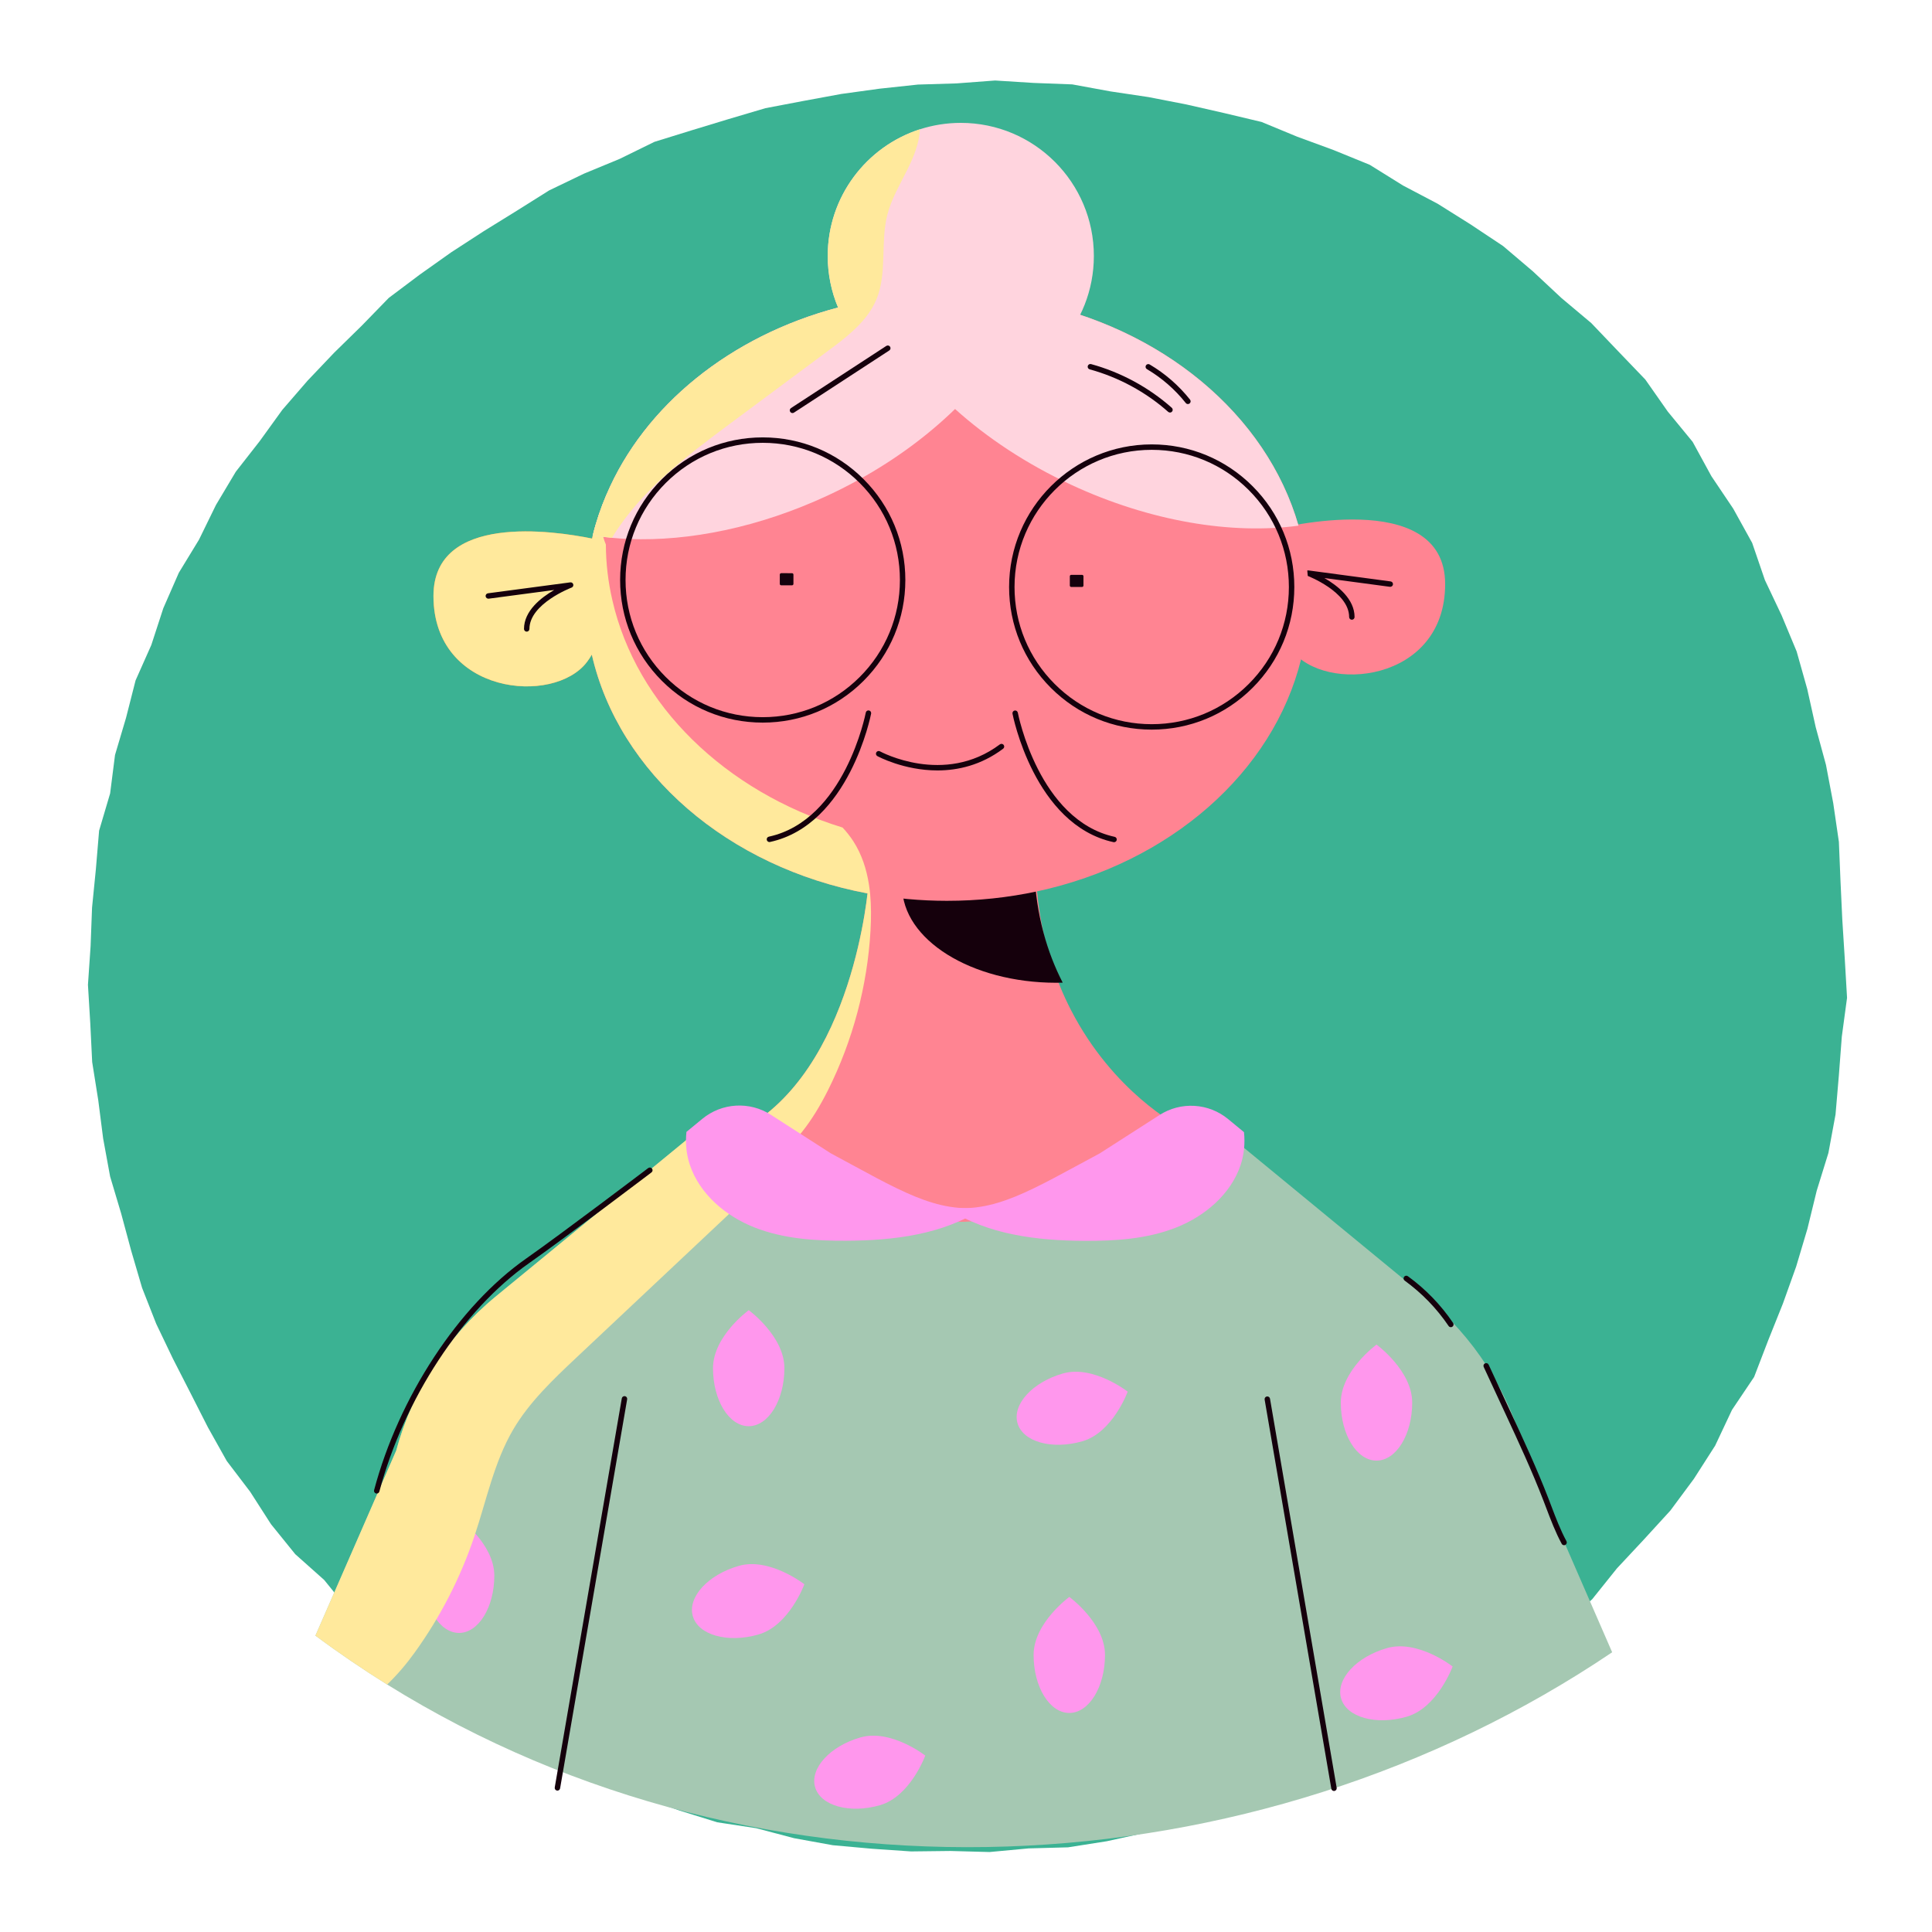 <?xml version="1.0" encoding="utf-8"?>
<!-- Generator: Adobe Illustrator 23.1.0, SVG Export Plug-In . SVG Version: 6.00 Build 0)  -->
<svg version="1.1" id="Layer_1" xmlns="http://www.w3.org/2000/svg" xmlns:xlink="http://www.w3.org/1999/xlink" x="0px" y="0px"
	 viewBox="0 0 1200 1200" enable-background="new 0 0 1200 1200" xml:space="preserve">
<g>
	<g>
		<polygon fill="#3BB293" points="1135.663,716.106 1128.403,739.546 1122.615,763.262 1115.637,786.668 1107.402,809.668 
			1098.32,832.357 1089.511,855.265 1075.783,875.682 1065.32,897.9 1052.099,918.543 1037.497,938.235 1020.949,956.332 
			1004.276,974.181 988.914,993.347 970.416,1009.417 951.165,1024.509 932.057,1039.721 911.702,1053.219 891.964,1067.548 
			870.844,1079.726 849.793,1092.133 827.377,1101.837 804.444,1110.173 782.298,1120.631 758.813,1127.383 735.004,1132.776 
			711.294,1138.397 687.46,1143.622 663.343,1147.413 638.906,1148.073 614.634,1150.327 590.263,1149.671 565.889,1149.957 
			541.567,1148.288 517.266,1146.097 493.258,1141.746 469.675,1135.525 445.468,1131.851 422.154,1124.586 399.1,1116.552 
			376.612,1107.064 355.182,1095.362 333.369,1084.592 311.38,1073.939 290.456,1061.315 271.356,1046.048 251.953,1032.038 
			234.081,1016.126 216.451,999.955 201.348,981.335 183.382,965.328 168.319,946.697 155.365,926.523 140.858,907.461 
			129.155,886.57 118.287,865.191 107.384,843.865 97.023,822.231 88.247,799.898 81.493,776.873 75.257,753.747 68.393,730.747 
			64.067,707.149 61.027,683.364 57.255,659.65 56.076,635.675 54.629,611.7 56.266,587.724 57.173,563.761 59.549,539.895 
			61.555,515.94 68.402,492.804 71.44,468.932 78.266,445.915 84.205,422.625 93.98,400.637 101.433,377.778 111.065,355.761 
			123.594,335.21 134.148,313.622 146.466,292.983 161.28,274.035 175.336,254.582 191.041,236.432 207.571,219.055 
			224.698,202.282 241.476,185.029 260.698,170.586 280.27,156.704 300.374,143.649 320.747,131.043 341.085,118.27 
			362.715,107.858 384.882,98.688 406.484,88.1 429.438,80.986 452.387,74.011 475.403,67.198 498.982,62.701 522.562,58.355 
			546.313,55.084 570.155,52.525 594.121,51.801 618.077,50 642.04,51.511 666.021,52.418 689.654,56.757 713.323,60.294 
			736.819,64.869 760.175,70.186 783.551,75.743 805.757,84.92 828.272,93.189 850.769,102.361 871.428,115.223 892.878,126.505 
			913.415,139.392 933.621,152.836 952.122,168.551 969.82,185.087 988.388,200.683 1005.122,218.219 1021.942,235.745 
			1035.89,255.642 1051.326,274.427 1062.987,295.774 1076.545,315.937 1088.302,337.204 1096.207,360.277 1106.587,382.186 
			1115.926,404.607 1122.514,427.98 1127.771,451.659 1134.144,475.056 1138.66,498.883 1142.163,522.884 1143.162,547.135 
			1144.288,571.302 1145.818,595.476 1147.233,619.76 1143.98,643.872 1142.147,668.034 1140.081,692.233 		"/>
	</g>
	<g>
		<g>
			<path fill="#FF8492" d="M732.138,699.461l-30.396,11.599c-70.671,27.009-92.701,92.484-164.625,81.556
				c-7.247-1.106-40.744-64.277-47.864-66.061l-13.859-3.482l-44.203-11.042c86.305-14.963,104.587-130.711,107.652-157.116
				c0.383-3.433,0.511-5.34,0.511-5.34l0.382-0.042l1.907-0.169l101.561-9.488c0.167,4.705,0.462,9.284,0.926,13.776
				c2.783,29.461,10.825,53.836,21.03,73.635C691.542,678.587,732.138,699.461,732.138,699.461z"/>
		</g>
		<g>
			<path fill="#15000C" d="M660.065,610.345c-1.333,0.034-2.7,0.067-4.066,0.066c-52.829-0.026-95.668-26.837-95.652-59.847
				c0.001-1.025,0.035-2.051,0.138-3.042l81.879-7.649C643.41,568.682,650.609,591.956,660.065,610.345z"/>
		</g>
		<g>
			<path fill="#FF9637" d="M367.59,406.608c-0.891,1.568-1.866,3.051-2.969,4.492c-20.443,27.244-95.421,20.427-95.391-40.949
				c0.025-51.583,74.746-40.484,98.522-35.641c4.492,0.935,7.162,1.615,7.162,1.615S384.049,378.938,367.59,406.608z"/>
		</g>
		<g>
			<path fill="#FF8492" d="M791.974,328.688c0,0,105.662-27.213,105.632,34.131c-0.03,61.344-75.009,68.124-95.444,40.85
				C781.727,376.396,791.974,328.688,791.974,328.688z"/>
		</g>
		<g>
			<path fill="#15000C" d="M839.661,384.928L839.661,384.928c-0.932,0-1.687-0.756-1.687-1.687
				c0.007-15.692-25.898-25.602-26.158-25.699c-0.804-0.301-1.252-1.158-1.044-1.992c0.208-0.83,0.985-1.382,1.862-1.26
				l51.117,6.842c0.923,0.124,1.572,0.972,1.446,1.896c-0.122,0.923-0.985,1.562-1.895,1.448l-40.699-5.448
				c8.234,4.753,18.748,13.017,18.745,24.213C841.347,384.173,840.593,384.928,839.661,384.928z"/>
		</g>
		<g>
			<path fill="#FF8492" d="M812.83,371.008c-0.006,13.225-1.623,26.109-4.723,38.527c-17.412,70.394-81.57,126.397-163.977,144.117
				c-17.931,3.849-36.709,5.875-56.037,5.865c-16.361-0.008-32.297-1.5-47.64-4.304c-0.551-0.085-1.102-0.17-1.611-0.298
				c-86.714-16.275-154.461-74.716-171.253-148.307c-2.665-11.615-4.058-23.568-4.052-35.818
				c0.006-12.419,1.411-24.541,4.214-36.281c0.128-0.678,0.255-1.314,0.425-1.949c2.124-8.688,5.01-17.164,8.532-25.385
				c23.551-55.218,76.936-98.51,143.83-116.153c7.207-1.947,14.54-3.554,22.043-4.864c14.752-2.535,30.011-3.885,45.694-3.877
				c17.421,0.008,34.374,1.67,50.649,4.857c11.019,2.125,21.699,4.927,31.997,8.364c66.875,22.285,118.011,70.715,135.403,130.276
				c0.085,0.255,0.127,0.466,0.212,0.72C810.683,340.743,812.838,355.664,812.83,371.008z"/>
		</g>
		<g>
			<g>
				<path fill="#15000C" d="M491.93,363.553l-6.699-0.003c-0.491,0-0.889-0.398-0.888-0.889l0.003-5.758
					c0-0.491,0.398-0.889,0.889-0.888l6.699,0.003c0.491,0,0.889,0.398,0.888,0.889l-0.003,5.758
					C492.819,363.155,492.421,363.553,491.93,363.553z"/>
			</g>
		</g>
		<g>
			<g>
				<path fill="#15000C" d="M672.071,364.582l-6.699-0.003c-0.491,0-0.889-0.398-0.888-0.889l0.003-5.758
					c0-0.491,0.398-0.889,0.889-0.888l6.699,0.003c0.491,0,0.889,0.398,0.888,0.889l-0.003,5.758
					C672.96,364.184,672.562,364.582,672.071,364.582z"/>
			</g>
		</g>
		<g>
			<path fill="#FFD4DE" d="M806.536,326.499c-41.329,5.618-91.892-2.461-141.345-25.458c-27.672-12.899-52.036-29.06-71.991-46.999
				c-23.387-21.035-40.839-44.483-50.619-67.885c14.752-2.535,30.011-3.885,45.694-3.877c17.421,0.008,34.374,1.67,50.649,4.857
				C721.527,203.157,786.691,257.4,806.536,326.499z"/>
		</g>
		<g>
			<path fill="#15000C" d="M715.35,453.18c-0.016,0-0.03,0-0.046,0c-23.661-0.012-45.902-9.236-62.623-25.974
				c-16.722-16.738-25.924-38.987-25.911-62.648c0.023-48.826,39.757-88.535,88.578-88.535c0.016,0,0.03,0,0.043,0
				c23.661,0.012,45.898,9.236,62.62,25.976c16.722,16.738,25.924,38.986,25.915,62.645h-1.687h1.687
				c-0.01,23.661-9.236,45.9-25.974,62.623C761.221,443.979,738.991,453.18,715.35,453.18z M715.346,279.398
				c-46.966,0-85.18,38.193-85.204,85.162c-0.013,22.76,8.84,44.16,24.926,60.261c16.086,16.101,37.477,24.974,60.235,24.985
				c0.013,0,0.033,0,0.046,0c22.742,0.002,44.122-8.85,60.215-24.926c16.102-16.086,24.976-37.478,24.985-60.236
				c0.01-22.76-8.84-44.16-24.926-60.261c-16.086-16.101-37.477-24.974-60.235-24.985
				C715.376,279.398,715.359,279.398,715.346,279.398z"/>
		</g>
		<g>
			<path fill="#FFD4DE" d="M679.417,159.013c-0.021,42.683-32.378,77.805-73.919,82.151c-2.882,0.295-5.807,0.463-8.774,0.461
				c-28.06-0.014-52.849-14.013-67.758-35.383c-3.304-4.706-6.141-9.836-8.427-15.22c-4.149-9.878-6.433-20.73-6.427-32.09
				c0.018-36.791,24.066-67.933,57.302-78.641c8.012-2.581,16.533-3.976,25.391-3.972
				C642.454,76.342,679.439,113.363,679.417,159.013z"/>
		</g>
		<g>
			<path fill="#A5C8B2" d="M1001.343,1026.261c-221.963,149.727-527.32,165.347-760.882,20.018c-15.17-9.459-30-19.554-44.533-30.37
				l50.156-114.885c10.064-37.506,31.654-70.938,61.633-95.592l114.403-93.915l9.838-8.091c4.537-3.77,9.794-6.226,15.263-7.41
				c9.199-2.03,19.116-0.457,27.421,4.93l37.076,23.839c42.46,22.739,65.553,37.882,95.904,33.32
				c20.983-3.169,45.403-15.747,82.122-41.711l35.148-20.371c9.624-5.59,21.661-4.609,30.22,2.473l130.327,107.215
				c29.955,24.683,51.513,58.136,61.541,95.652L1001.343,1026.261z"/>
		</g>
		<g>
			<path fill="#15000C" d="M828.57,1112.416c-0.804,0-1.519-0.58-1.661-1.402l-41.417-241.698c-0.155-0.918,0.461-1.791,1.381-1.947
				c0.909-0.157,1.789,0.456,1.947,1.377l41.417,241.698c0.155,0.918-0.461,1.791-1.381,1.947
				C828.761,1112.408,828.665,1112.416,828.57,1112.416z"/>
		</g>
		<g>
			<path fill="#15000C" d="M346.229,1112.182c-0.096,0-0.194-0.008-0.29-0.025c-0.919-0.158-1.535-1.031-1.377-1.949l41.648-241.656
				c0.155-0.918,1.038-1.527,1.951-1.376c0.919,0.158,1.535,1.031,1.377,1.949l-41.648,241.656
				C347.748,1111.602,347.033,1112.182,346.229,1112.182z"/>
		</g>
		<g>
			<path fill="#FF97ED" d="M307.028,978.66c-0.01,19.656-9.823,35.586-21.919,35.58s-21.894-15.945-21.885-35.602
				s21.919-35.58,21.919-35.58S307.038,959.004,307.028,978.66z"/>
		</g>
		<g>
			<path fill="#FF97ED" d="M471.05,1015.234c-19.133,5.463-37.369,0.347-40.731-11.428c-3.362-11.774,9.423-25.748,28.557-31.211
				s40.731,11.428,40.731,11.428S490.183,1009.771,471.05,1015.234z"/>
		</g>
		<g>
			<path fill="#FF97ED" d="M487.204,849.813c-0.01,19.898-9.944,36.023-22.189,36.017c-12.245-0.006-22.163-16.141-22.154-36.039
				c0.01-19.898,22.189-36.017,22.189-36.017S487.214,829.915,487.204,849.813z"/>
		</g>
		<g>
			<path fill="#FF97ED" d="M672.223,895.215c-18.901,5.397-36.916,0.342-40.237-11.289c-3.321-11.631,9.309-25.435,28.21-30.832
				c18.901-5.397,40.237,11.289,40.237,11.289S691.124,889.819,672.223,895.215z"/>
		</g>
		<g>
			<path fill="#FF97ED" d="M686.332,1027.93c-0.01,19.898-9.944,36.023-22.189,36.017c-12.245-0.006-22.163-16.141-22.154-36.039
				c0.01-19.898,22.189-36.017,22.189-36.017S686.342,1008.033,686.332,1027.93z"/>
		</g>
		<g>
			<path fill="#FF97ED" d="M873.693,1066.292c-19.133,5.463-37.369,0.347-40.731-11.428c-3.362-11.774,9.423-25.748,28.557-31.211
				s40.731,11.428,40.731,11.428S892.826,1060.829,873.693,1066.292z"/>
		</g>
		<g>
			<path fill="#FF97ED" d="M877.145,871.194c-0.01,19.898-9.944,36.023-22.189,36.017c-12.245-0.006-22.163-16.141-22.154-36.039
				c0.01-19.898,22.189-36.017,22.189-36.017S877.155,851.297,877.145,871.194z"/>
		</g>
		<g>
			<path fill="#FF97ED" d="M546.498,1121.262c-18.901,5.397-36.916,0.342-40.237-11.289c-3.321-11.631,9.309-25.435,28.21-30.832
				c18.901-5.397,40.237,11.289,40.237,11.289S565.399,1115.865,546.498,1121.262z"/>
		</g>
		<g>
			<path fill="#15000C" d="M726.704,256.238c-0.399,0-0.797-0.14-1.12-0.425c-13.941-12.354-30.808-21.486-48.771-26.407
				c-0.9-0.247-1.43-1.175-1.183-2.074c0.25-0.893,1.17-1.415,2.073-1.181c18.461,5.058,35.793,14.442,50.122,27.139
				c0.695,0.618,0.761,1.684,0.142,2.381C727.633,256.045,727.168,256.238,726.704,256.238z"/>
		</g>
		<g>
			<path fill="#15000C" d="M737.834,250.963c-0.494,0-0.988-0.217-1.321-0.638c-6.728-8.465-14.857-15.547-24.155-21.048
				c-0.801-0.474-1.068-1.509-0.593-2.31c0.478-0.806,1.512-1.064,2.313-0.593c9.654,5.712,18.089,13.063,25.078,21.852
				c0.58,0.728,0.458,1.791-0.27,2.371C738.572,250.842,738.203,250.963,737.834,250.963z"/>
		</g>
		<g>
			<path fill="#15000C" d="M971.477,959.752c-0.6,0-1.18-0.32-1.483-0.885c-3.878-7.17-6.804-14.877-9.631-22.331l-1.71-4.479
				c-7.143-18.516-15.628-36.783-23.829-54.449l-13.262-28.56c-0.392-0.845-0.026-1.848,0.817-2.241
				c0.85-0.39,1.852-0.026,2.241,0.82l13.262,28.56c8.227,17.715,16.735,36.033,23.921,54.655l1.713,4.498
				c2.791,7.351,5.674,14.951,9.443,21.923c0.445,0.819,0.138,1.844-0.679,2.287C972.024,959.686,971.751,959.752,971.477,959.752z"
				/>
		</g>
		<g>
			<path fill="#15000C" d="M901.15,824.334c-0.54,0-1.071-0.259-1.397-0.74c-7.414-10.928-16.59-20.407-27.275-28.18
				c-0.755-0.549-0.919-1.603-0.372-2.356c0.55-0.758,1.605-0.918,2.356-0.372c11.002,8.002,20.452,17.763,28.086,29.013
				c0.521,0.771,0.32,1.82-0.448,2.343C901.806,824.24,901.477,824.334,901.15,824.334z"/>
		</g>
		<g>
			<path fill="#FFE99C" d="M470.472,733.837c-0.553,3.984-3.691,7.076-6.617,9.83c-35.281,33.172-70.52,66.343-105.801,99.514
				c-14.503,13.684-29.26,27.622-39.356,44.826c-11.836,20.255-16.509,43.776-23.98,66.025
				c-8.659,25.852-21.26,50.387-37.208,72.463c-4.962,6.907-10.688,13.685-17.049,19.786c-15.17-9.459-30-19.554-44.533-30.37
				l50.156-114.885c10.064-37.506,31.654-70.938,61.633-95.592l114.403-93.915l9.838-8.091c4.537-3.77,9.794-6.226,15.263-7.41
				c8.008,7.209,14.064,17.046,19.612,26.458C468.908,725.994,471.067,729.81,470.472,733.837z"/>
		</g>
		<g>
			<path fill="#15000C" d="M233.99,927.671c-0.142,0-0.287-0.018-0.435-0.056c-0.9-0.24-1.433-1.165-1.196-2.064
				c15.407-57.953,52.432-114.378,94.321-143.751c22.382-15.69,75.401-55.889,75.935-56.292c0.738-0.558,1.799-0.418,2.362,0.325
				c0.563,0.743,0.418,1.801-0.326,2.364c-0.534,0.404-53.602,40.64-76.034,56.365c-41.279,28.944-77.78,84.627-92.996,141.856
				C235.42,927.172,234.738,927.671,233.99,927.671z"/>
		</g>
		<g>
			<path fill="#FFE99C" d="M540.696,577.974c-1.966,34.417-11.011,68.364-26.412,99.171c-9.122,18.179-21.295,36.06-38.89,45.928
				l-44.203-11.042c86.305-14.963,104.587-130.711,107.652-157.116c-86.714-16.275-154.461-74.716-171.253-148.307
				c-0.891,1.568-1.866,3.051-2.969,4.492c-20.443,27.244-95.421,20.427-95.391-40.949c0.025-51.583,74.746-40.484,98.522-35.641
				c0.128-0.678,0.255-1.314,0.425-1.949c2.124-8.688,5.01-17.164,8.532-25.385c4.237,3.986-3.098,7.161-2.892,20.217
				c0.041,1.992,0.337,4.027,0.845,6.061c0.423,1.569,0.974,3.179,1.651,4.749c0.037,11.783,1.43,23.313,4.01,34.504
				c14.93,65.409,70.091,118.8,143.027,141.3c2.457,2.671,4.702,5.47,6.693,8.565c5.252,8.14,8.215,17.383,9.694,26.962
				c0.296,1.866,0.507,3.773,0.718,5.68C541.17,562.758,541.124,570.473,540.696,577.974z"/>
		</g>
		<g>
			<path fill="#FF97ED" d="M611.864,749.63c-0.594,0.423-1.23,0.847-1.823,1.228c-24.592,16.052-55.196,19.64-84.57,19.795
				c-19.243,0.076-38.91-1.206-56.793-8.251c-17.926-7.044-34.069-20.658-40.206-38.887c-2.201-6.614-2.833-13.607-2.109-20.474
				l9.838-8.091c12.17-10.039,29.421-11.049,42.684-2.481l37.076,23.839C558.421,739.049,581.514,754.193,611.864,749.63z"/>
		</g>
		<g>
			<path fill="#FF97ED" d="M587.124,749.618c0.593,0.424,1.229,0.848,1.822,1.23c24.576,16.075,55.177,19.693,84.551,19.877
				c19.243,0.094,38.911-1.168,56.801-8.196c17.933-7.027,34.089-20.625,40.243-38.848c2.207-6.611,2.846-13.604,2.129-20.472
				l-9.83-8.1c-12.16-10.051-29.411-11.078-42.682-2.522l-37.099,23.803C640.578,739.089,617.47,754.21,587.124,749.618z"/>
		</g>
		<g>
			<path fill="#15000C" d="M327.154,392.325L327.154,392.325c-0.932,0-1.687-0.756-1.687-1.689
				c0.007-11.194,10.531-19.448,18.768-24.193l-40.706,5.407c-0.873,0.102-1.769-0.524-1.895-1.45
				c-0.122-0.924,0.527-1.773,1.453-1.895l51.124-6.791c0.85-0.115,1.651,0.433,1.858,1.262c0.208,0.832-0.244,1.689-1.044,1.99
				c-0.264,0.097-26.175,10.003-26.185,25.672C328.841,391.57,328.087,392.325,327.154,392.325z"/>
		</g>
		<g>
			<path fill="#15000C" d="M582.264,478.532c-20.936,0-37.078-8.766-37.335-8.909c-0.814-0.453-1.107-1.479-0.652-2.293
				c0.451-0.812,1.473-1.107,2.293-0.656c0.389,0.221,39.875,21.588,74.465-4.325c0.741-0.555,1.802-0.407,2.362,0.338
				c0.557,0.746,0.405,1.802-0.339,2.361C609.348,475.321,594.927,478.532,582.264,478.532z"/>
		</g>
		<g>
			<path fill="#15000C" d="M477.907,523.003c-0.778,0-1.476-0.539-1.647-1.329c-0.198-0.911,0.379-1.809,1.288-2.007
				c47.078-10.211,60.076-76.38,60.202-77.047c0.168-0.918,1.054-1.524,1.97-1.346c0.916,0.171,1.516,1.054,1.344,1.969
				c-0.128,0.69-13.529,69.035-62.798,79.722C478.144,522.992,478.023,523.003,477.907,523.003z"/>
		</g>
		<g>
			<path fill="#15000C" d="M691.959,523.107c-0.119,0-0.237-0.012-0.359-0.038c-49.266-10.735-62.594-79.093-62.722-79.783
				c-0.171-0.916,0.432-1.796,1.348-1.967c0.896-0.165,1.796,0.428,1.967,1.348c0.125,0.667,13.054,66.849,60.126,77.105
				c0.909,0.199,1.486,1.097,1.288,2.008C693.435,522.568,692.736,523.107,691.959,523.107z"/>
		</g>
		<g>
			<path fill="#FFD4DE" d="M638.925,187.138c-6.663,18.264-18.032,36.655-33.426,54.026c-3.817,4.363-7.93,8.684-12.298,12.879
				c-16.538,16.099-36.467,30.967-59.192,43.587c-6.487,3.6-13.185,7.029-20.138,10.248
				c-42.438,19.689-85.676,28.399-123.187,26.897c-3.603-0.129-7.121-0.385-10.596-0.725c-1.823-0.171-3.645-0.384-5.425-0.597
				c-2.204-0.256-4.365-0.553-6.484-0.893c2.124-8.688,5.01-17.164,8.532-25.385c23.551-55.218,76.936-98.51,143.83-116.153
				c7.207-1.947,14.54-3.554,22.043-4.864c0.593-0.085,1.229-0.21,1.823-0.295c14.2-2.367,28.824-3.589,43.871-3.582
				C605.696,182.29,622.65,183.951,638.925,187.138z"/>
		</g>
		<g>
			<path fill="#15000C" d="M473.749,448.826c-0.016,0-0.026,0-0.043,0c-23.661-0.012-45.902-9.236-62.623-25.976
				c-16.722-16.738-25.924-38.986-25.915-62.645c0.01-23.661,9.236-45.9,25.974-62.623c16.728-16.712,38.959-25.913,62.6-25.913
				c0.016,0,0.03,0,0.046,0c23.661,0.012,45.902,9.236,62.623,25.974c16.722,16.738,25.924,38.987,25.915,62.648
				c-0.01,23.659-9.236,45.898-25.974,62.622C519.624,439.623,497.39,448.826,473.749,448.826z M473.742,275.044
				c-22.742,0-44.122,8.85-60.215,24.926c-16.102,16.086-24.976,37.478-24.985,60.236c-0.01,22.76,8.84,44.16,24.926,60.261
				c16.086,16.101,37.48,24.974,60.238,24.985c0.013,0,0.03,0,0.043,0c22.742,0,44.126-8.852,60.218-24.926
				c16.102-16.086,24.976-37.478,24.985-60.236c0.01-22.76-8.84-44.16-24.926-60.261c-16.086-16.101-37.48-24.974-60.238-24.985
				C473.775,275.044,473.756,275.044,473.742,275.044z"/>
		</g>
		<g>
			<path fill="#FFE99C" d="M571.413,80.292c-0.47,8.604-3.823,16.953-7.684,24.75c-4.625,9.365-10.097,18.476-12.645,28.562
				c-4.289,17.122,0.025,35.943-6.68,52.259c0,0.041-0.042,0.041-0.042,0.085c-3.31,7.966-8.95,14.534-15.396,20.295
				c-4.537,4.153-9.456,7.837-14.332,11.437c-20.226,15.037-40.493,30.075-60.719,45.112
				c-27.646,20.543-56.055,41.935-73.829,71.258c-1.823-0.171-3.645-0.384-5.425-0.597c-2.204-0.256-4.365-0.553-6.484-0.893
				c2.124-8.688,5.01-17.164,8.532-25.385c23.551-55.218,76.936-98.51,143.83-116.153c-4.149-9.878-6.433-20.73-6.427-32.09
				C514.129,122.142,538.177,91,571.413,80.292z"/>
		</g>
		<g>
			<path fill="#15000C" d="M492.23,256.554c-0.55,0-1.091-0.27-1.414-0.766c-0.507-0.779-0.29-1.825,0.491-2.334l59.197-38.598
				c0.788-0.507,1.825-0.29,2.336,0.493c0.507,0.779,0.29,1.825-0.491,2.334l-59.197,38.598
				C492.866,256.465,492.547,256.554,492.23,256.554z"/>
		</g>
	</g>
</g>
</svg>
